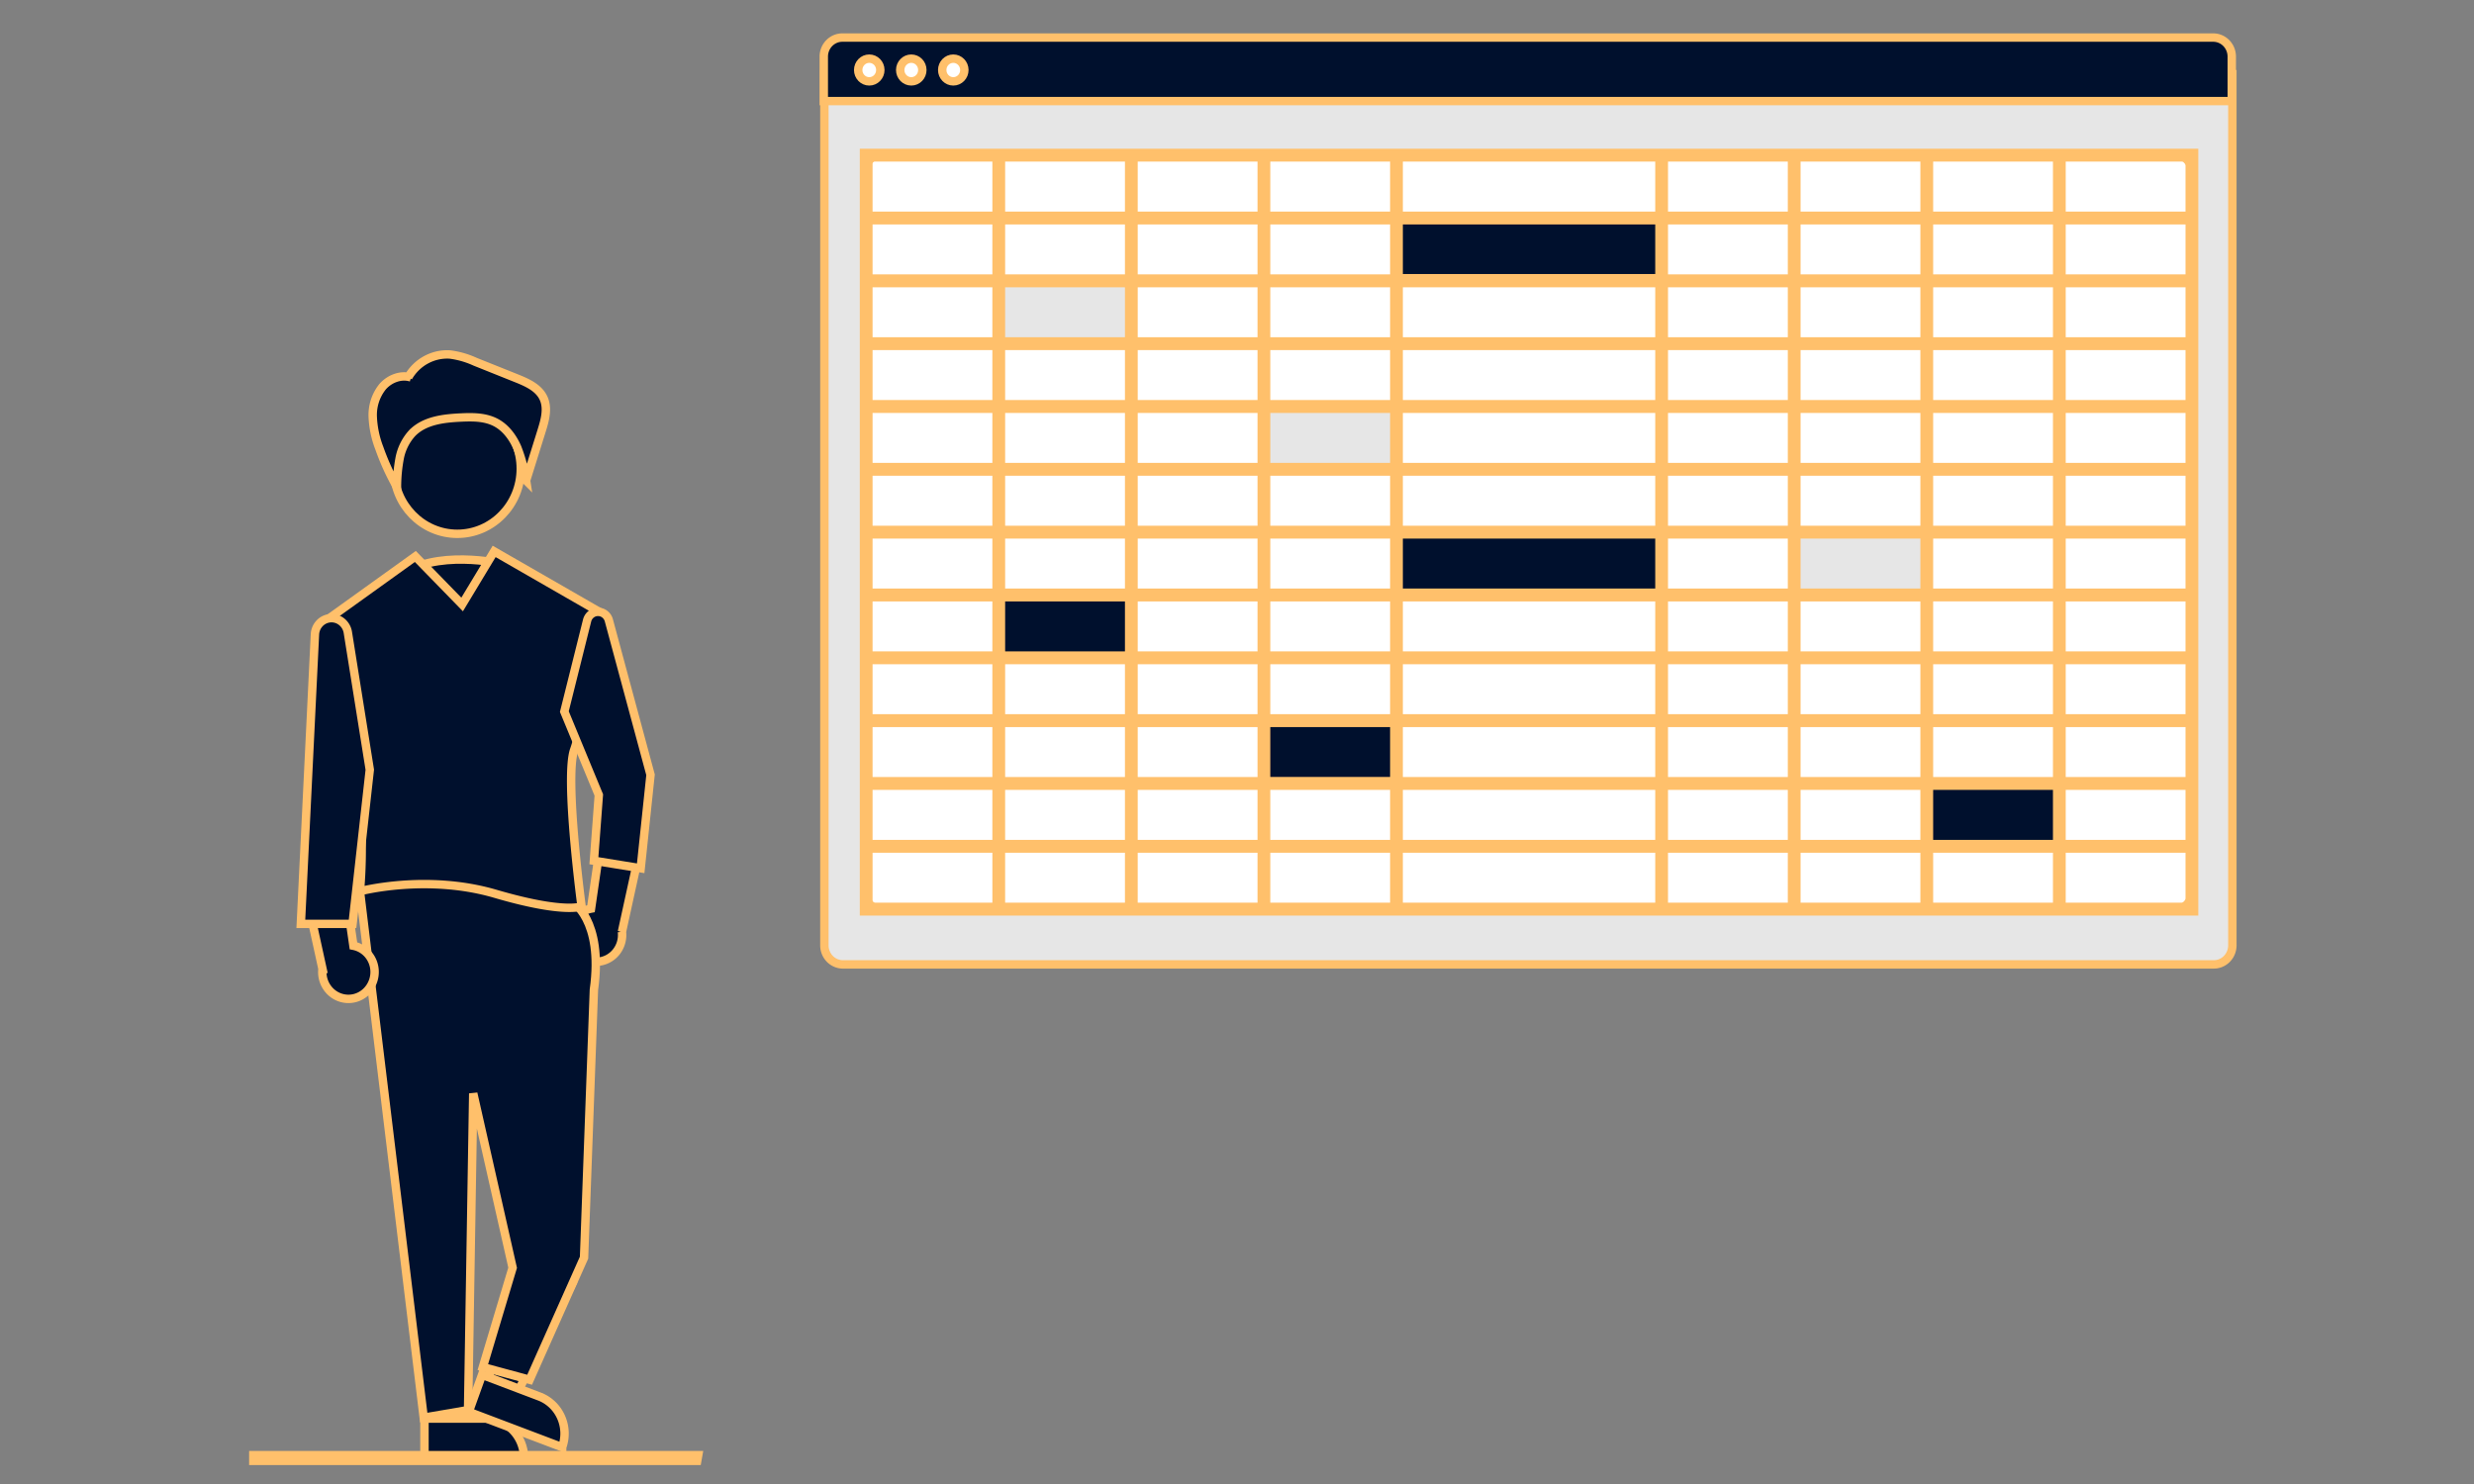 <?xml version="1.0" encoding="UTF-8" standalone="no"?>
<svg
   width="1000"
   height="600"
   viewBox="0 0 1000 600"
   version="1.1"
   id="svg84"
   sodipodi:docname="outline_data.svg"
   inkscape:version="1.2.2 (732a01da63, 2022-12-09, custom)"
   xml:space="preserve"
   xmlns:inkscape="http://www.inkscape.org/namespaces/inkscape"
   xmlns:sodipodi="http://sodipodi.sourceforge.net/DTD/sodipodi-0.dtd"
   xmlns="http://www.w3.org/2000/svg"
   xmlns:svg="http://www.w3.org/2000/svg"
   xmlns:rdf="http://www.w3.org/1999/02/22-rdf-syntax-ns#"
   xmlns:cc="http://creativecommons.org/ns#"
   xmlns:dc="http://purl.org/dc/elements/1.1/"><rect x="0" y="0" width="1000" height="600" fill="#808080" stroke="none"/><defs
     id="defs88" /><sodipodi:namedview
     pagecolor="#ffffff"
     bordercolor="#666666"
     borderopacity="1"
     objecttolerance="10"
     gridtolerance="10"
     guidetolerance="10"
     inkscape:pageopacity="0"
     inkscape:pageshadow="2"
     inkscape:window-width="1842"
     inkscape:window-height="1005"
     id="namedview86"
     showgrid="false"
     inkscape:zoom="1.5068124"
     inkscape:cx="400.84618"
     inkscape:cy="223.31911"
     inkscape:window-x="78"
     inkscape:window-y="38"
     inkscape:window-maximized="1"
     inkscape:current-layer="svg84"
     inkscape:showpageshadow="2"
     inkscape:pagecheckerboard="0"
     inkscape:deskcolor="#d1d1d1" /><path
     d="M 894.839,389.919 H 340.712 a 7.5,7.697 0 0 1 -7.492,-7.689 V 29.992 H 902.33 V 382.231 a 7.5,7.697 0 0 1 -7.491,7.689 z"
     id="path2"
     inkscape:connector-curvature="0"
     style="fill:#e6e6e6;stroke-width:3.4;stroke:#ffc06b;stroke-opacity:1;stroke-dasharray:none" /><path
     d="M 878.591,367.907 H 356.96 a 7.581,7.781 0 0 1 -7.573,-7.772 V 70.054 a 7.582,7.781 0 0 1 7.573,-7.772 h 521.631 a 7.581,7.781 0 0 1 7.573,7.772 V 360.135 a 7.581,7.781 0 0 1 -7.573,7.772 z"
     id="path4"
     inkscape:connector-curvature="0"
     style="fill:#ffffff;stroke-width:3.4;stroke:#ffc06b;stroke-opacity:1;stroke-dasharray:none" /><path
     d="M 902.088,40.869 H 332.978 V 22.878 a 7.5,7.697 0 0 1 7.492,-7.689 h 554.127 a 7.5,7.697 0 0 1 7.492,7.689 z"
     id="path6"
     inkscape:connector-curvature="0"
     style="fill:#00102d;stroke-width:3.4;stroke:#ffc06b;stroke-opacity:1;stroke-dasharray:none;fill-opacity:1" /><ellipse
     cx="351.358"
     cy="28.308"
     id="circle8"
     style="fill:#ffffff;stroke-width:3.4;stroke:#ffc06b;stroke-opacity:1;stroke-dasharray:none"
     rx="4.474"
     ry="4.592" /><ellipse
     cx="368.341"
     cy="28.308"
     id="circle10"
     style="fill:#ffffff;stroke-width:3.4;stroke:#ffc06b;stroke-opacity:1;stroke-dasharray:none"
     rx="4.474"
     ry="4.592" /><ellipse
     cx="385.324"
     cy="28.308"
     id="circle12"
     style="fill:#ffffff;stroke-width:3.4;stroke:#ffc06b;stroke-opacity:1;stroke-dasharray:none"
     rx="4.474"
     ry="4.592" /><rect
     x="402.998"
     y="114.298"
     width="53.762"
     height="24.423"
     id="rect14"
     style="fill:#e6e6e6;stroke-width:3.4;stroke:#ffc06b;stroke-opacity:1;stroke-dasharray:none" /><rect
     x="510.523"
     y="164.952"
     width="53.762"
     height="24.423"
     id="rect16"
     style="fill:#e6e6e6;stroke-width:3.4;stroke:#ffc06b;stroke-opacity:1;stroke-dasharray:none" /><rect
     x="402.998"
     y="240.934"
     width="53.762"
     height="24.423"
     id="rect18"
     style="fill:#00102d;stroke-width:3.4;stroke:#ffc06b;stroke-opacity:1;stroke-dasharray:none;fill-opacity:1" /><rect
     x="510.523"
     y="291.588"
     width="53.762"
     height="24.423"
     id="rect20"
     style="fill:#00102d;stroke-width:3.4;stroke:#ffc06b;stroke-opacity:1;stroke-dasharray:none;fill-opacity:1" /><rect
     x="778.454"
     y="316.915"
     width="53.762"
     height="24.423"
     id="rect22"
     style="fill:#00102d;stroke-width:3.4;stroke:#ffc06b;stroke-opacity:1;stroke-dasharray:none;fill-opacity:1" /><rect
     x="724.692"
     y="215.606"
     width="53.762"
     height="24.423"
     id="rect24"
     style="fill:#e6e6e6;stroke-width:3.4;stroke:#ffc06b;stroke-opacity:1;stroke-dasharray:none" /><rect
     x="564.286"
     y="215.606"
     width="107.525"
     height="24.423"
     id="rect26"
     style="fill:#00102d;stroke-width:3.4;stroke:#ffc06b;stroke-opacity:1;stroke-dasharray:none;fill-opacity:1" /><rect
     x="564.286"
     y="88.066"
     width="107.525"
     height="24.423"
     id="rect28"
     style="fill:#00102d;stroke-width:3.4;stroke:#ffc06b;stroke-opacity:1;stroke-dasharray:none;fill-opacity:1" /><path
     d="M 349.236,61.834 V 368.474 H 886.86 V 61.834 Z m 535.861,25.403 h -51.823 v -23.594 h 51.823 z M 565.344,265.055 v -23.593 h 105.409 v 23.593 z m 105.409,1.809 v 23.594 H 565.343 v -23.594 z m 0,-101.61 v 23.593 H 565.343 v -23.593 z m -105.409,-1.809 v -23.594 h 105.409 v 23.594 z m 0,50.805 v -23.594 h 105.409 v 23.594 z m 105.409,1.809 V 239.652 H 565.343 V 216.059 Z M 563.581,188.847 h -51.823 v -23.593 h 51.823 z m 0,1.809 v 23.594 h -51.823 v -23.594 z m 0,25.403 v 23.594 h -51.823 v -23.594 z m 0,25.403 v 23.593 h -51.823 v -23.593 z m 108.935,0 h 51.823 v 23.593 h -51.823 z m 0,-1.809 v -23.594 h 51.823 v 23.594 z m 0,-25.403 v -23.594 h 51.823 v 23.594 z m 0,-25.403 v -23.593 h 51.823 v 23.593 z m 0,-25.402 v -23.594 h 51.823 v 23.594 z m 0,-25.403 v -23.594 h 51.823 v 23.594 z m -1.763,0 H 565.343 v -23.594 h 105.409 z m -107.172,0 h -51.823 v -23.594 h 51.823 z m 0,1.809 v 23.594 h -51.823 v -23.594 z m -53.586,23.594 h -51.824 v -23.594 h 51.824 z m 0,1.809 v 23.593 h -51.824 v -23.593 z m 0,25.402 v 23.594 h -51.824 v -23.594 z m 0,25.403 v 23.594 h -51.824 v -23.594 z m 0,25.403 v 23.593 h -51.824 v -23.593 z m 0,25.402 v 23.594 h -51.824 v -23.594 z m 1.763,0 h 51.823 v 23.594 h -51.823 z m 51.823,25.403 v 23.593 h -51.823 v -23.593 z m 1.763,0 h 105.409 v 23.593 H 565.343 Z m 107.172,0 h 51.823 v 23.593 h -51.823 z m 0,-1.809 v -23.594 h 51.823 v 23.594 z m 53.586,-23.594 h 51.824 v 23.594 h -51.824 z m 0,-1.809 v -23.593 h 51.824 v 23.593 z m 0,-25.402 v -23.594 h 51.824 v 23.594 z m 0,-25.403 v -23.594 h 51.824 v 23.594 z m 0,-25.403 v -23.593 h 51.824 v 23.593 z m 0,-25.402 v -23.594 h 51.824 v 23.594 z m 0,-25.403 v -23.594 h 51.824 v 23.594 z m 0,-25.403 V 89.046 h 51.824 v 23.593 z m -1.763,0 H 672.516 V 89.046 h 51.823 z m -53.586,0 H 565.343 V 89.046 h 105.409 z m -107.172,0 H 511.758 V 89.046 h 51.823 z m -53.586,0 H 458.171 V 89.046 h 51.824 z m 0,1.809 v 23.594 h -51.824 v -23.594 z m -53.587,23.594 h -51.823 v -23.594 h 51.823 z m 0,1.809 v 23.594 h -51.823 v -23.594 z m 0,25.403 v 23.593 h -51.823 v -23.593 z m 0,25.402 v 23.594 h -51.823 v -23.594 z m 0,25.403 v 23.594 h -51.823 v -23.594 z m 0,25.403 v 23.593 h -51.823 v -23.593 z m 0,25.402 v 23.594 h -51.823 v -23.594 z m 0,25.403 v 23.593 h -51.823 v -23.593 z m 1.763,0 h 51.824 v 23.593 h -51.824 z m 51.824,25.402 v 23.594 h -51.824 v -23.594 z m 1.763,0 h 51.823 v 23.594 h -51.823 z m 53.586,0 h 105.409 v 23.594 H 565.343 Z m 107.172,0 h 51.823 v 23.594 h -51.823 z m 53.586,0 h 51.824 v 23.594 h -51.824 z m 0,-1.809 v -23.593 h 51.824 v 23.593 z m 53.587,-23.593 h 51.823 v 23.593 h -51.823 z m 0,-1.809 v -23.594 h 51.823 v 23.594 z m 0,-25.403 v -23.593 h 51.823 v 23.593 z m 0,-25.402 v -23.594 h 51.823 v 23.594 z m 0,-25.403 v -23.594 h 51.823 v 23.594 z m 0,-25.403 v -23.593 h 51.823 v 23.593 z m 0,-25.402 v -23.594 h 51.823 v 23.594 z m 0,-25.403 v -23.594 h 51.823 v 23.594 z m 0,-25.403 V 89.046 h 51.823 v 23.593 z m 0,-25.402 V 63.643 h 51.823 v 23.594 z m -1.763,0 H 726.101 V 63.643 h 51.824 z m -53.587,0 H 672.516 V 63.643 h 51.823 z m -53.586,0 H 565.343 V 63.643 h 105.409 z m -107.172,0 H 511.758 V 63.643 h 51.823 z m -53.586,0 H 458.171 V 63.643 h 51.824 z m -53.587,0 H 404.585 V 63.643 h 51.823 z m 0,1.809 v 23.593 H 404.585 V 89.046 Z m -53.586,23.593 H 350.999 V 89.046 h 51.823 z m 0,1.809 v 23.594 H 350.999 v -23.594 z m 0,25.403 v 23.594 H 350.999 v -23.594 z m 0,25.403 v 23.593 H 350.999 v -23.593 z m 0,25.402 V 214.25 H 350.999 v -23.594 z m 0,25.403 V 239.652 H 350.999 v -23.594 z m 0,25.403 v 23.593 H 350.999 v -23.593 z m 0,25.402 v 23.594 H 350.999 v -23.594 z m 0,25.403 v 23.593 H 350.999 v -23.593 z m 0,25.402 v 23.594 H 350.999 v -23.594 z m 1.763,0 h 51.823 v 23.594 h -51.823 z m 51.823,25.403 v 23.593 h -51.823 v -23.593 z m 1.763,0 h 51.824 v 23.593 h -51.824 z m 53.587,0 h 51.823 v 23.593 h -51.823 z m 53.586,0 h 105.409 v 23.593 H 565.343 Z m 107.172,0 h 51.823 v 23.593 h -51.823 z m 53.586,0 h 51.824 v 23.593 h -51.824 z m 53.587,0 h 51.823 v 23.593 h -51.823 z m 0,-1.809 v -23.594 h 51.823 v 23.594 z m 53.586,-23.594 h 51.823 v 23.594 h -51.823 z m 0,-1.809 v -23.593 h 51.823 v 23.593 z m 0,-25.402 v -23.594 h 51.823 v 23.594 z m 0,-25.403 v -23.593 h 51.823 v 23.593 z m 0,-25.402 v -23.594 h 51.823 v 23.594 z m 0,-25.403 v -23.594 h 51.823 v 23.594 z m 0,-25.403 v -23.593 h 51.823 v 23.593 z m 0,-25.402 v -23.594 h 51.823 v 23.594 z m 0,-25.403 v -23.594 h 51.823 v 23.594 z m 0,-25.403 V 89.046 h 51.823 v 23.593 z M 402.822,63.643 V 87.237 H 350.999 V 63.643 Z M 350.999,343.072 h 51.823 v 23.593 H 350.999 Z m 482.275,23.593 v -23.593 h 51.823 v 23.593 z"
     id="path30"
     inkscape:connector-curvature="0"
     style="fill:#e6e6e6;stroke-width:3.4;stroke:#ffc06b;stroke-opacity:1;stroke-dasharray:none" /><path
     d="m 202.887,227.979 c 0,0 -27.198,-6.432 -42.157,5.36 -14.959,11.792 19.039,38.593 19.039,38.593 z"
     id="path32"
     inkscape:connector-curvature="0"
     style="fill:#00102d;stroke-width:3.4;stroke:#ffc06b;stroke-opacity:1;stroke-dasharray:none;fill-opacity:1" /><path
     d="m 231.013,381.798 a 10.504,10.78 0 0 1 7.876,-14.419 l 5.497,-37.891 14.444,13.287 -7.434,33.945 a 10.561,10.839 0 0 1 -20.382,5.078 z"
     id="path34"
     inkscape:connector-curvature="0"
     style="fill:#00102d;stroke-width:3.4;stroke:#ffc06b;stroke-opacity:1;stroke-dasharray:none;fill-opacity:1" /><polygon
     points="65.517,478.28 68.648,525.464 80.881,524.652 83.571,477.082 "
     id="polygon36"
     style="fill:#00102d;stroke-width:3.213;stroke:#ffc06b;stroke-opacity:1;stroke-dasharray:none;fill-opacity:1"
     transform="matrix(1.045,0,0,1.072,102.374,15.189)" /><path
     d="m 211.818,589.518 h -40.247 v -15.959 h 24.697 a 15.55,15.959 0 0 1 15.55,15.959 v 0 z"
     id="path38"
     inkscape:connector-curvature="0"
     style="fill:#00102d;stroke-width:3.4;stroke:#ffc06b;stroke-opacity:1;stroke-dasharray:none;fill-opacity:1" /><polygon
     points="106.164,464.168 89.789,508.53 101.29,512.775 123.139,470.433 "
     id="polygon40"
     style="fill:#00102d;stroke-width:3.213;stroke:#ffc06b;stroke-opacity:1;stroke-dasharray:none;fill-opacity:1"
     transform="matrix(1.045,0,0,1.072,102.374,15.189)" /><path
     d="m 227.228,585.128 -37.757,-14.304 5.385,-14.972 23.169,8.777 a 15.55,15.959 0 0 1 9.203,20.498 v 0 z"
     id="path42"
     inkscape:connector-curvature="0"
     style="fill:#00102d;stroke-width:3.4;stroke:#ffc06b;stroke-opacity:1;stroke-dasharray:none;fill-opacity:1" /><path
     d="m 231.095,364.436 c 0,0 12.941,7.151 8.959,35.757 l -3.982,108.291 -21.998,49.367 -18.913,-5.108 12.043,-40.172 -15.927,-70.491 -2.089,128.031 -17.918,3.065 -25.783,-212.825 32.849,-15.324 z"
     id="path44"
     inkscape:connector-curvature="0"
     style="fill:#00102d;stroke-width:3.4;stroke:#ffc06b;stroke-opacity:1;stroke-dasharray:none;fill-opacity:1" /><ellipse
     cx="184.841"
     cy="189.496"
     id="circle46"
     style="fill:#00102d;stroke-width:3.4;stroke:#ffc06b;stroke-opacity:1;stroke-dasharray:none;fill-opacity:1"
     rx="25.655"
     ry="26.33" /><path
     d="m 199.739,222.942 -12.94,21.454 -18.913,-19.411 -35.358,25.402 a 6.688,6.864 0 0 0 -2.375,8.194 c 5.439,13.803 19.367,54.602 15.335,101.768 0,0 26.876,-7.151 54.748,1.022 27.872,8.173 34.84,5.108 34.84,5.108 0,0 -6.968,-52.102 -2.986,-63.34 3.303,-9.322 10.03,-40.434 12.228,-50.773 a 4.54,4.66 0 0 0 -2.222,-5.061 z"
     id="path48"
     inkscape:connector-curvature="0"
     style="fill:#00102d;stroke-width:3.4;stroke:#ffc06b;stroke-opacity:1;stroke-dasharray:none;fill-opacity:1" /><path
     d="m 241.071,247.43 v 0 a 4.549,4.669 0 0 1 5.027,3.376 l 16.85,62.449 -3.982,37.8 -18.913,-3.065 1.991,-26.562 -13.936,-33.713 9.199,-36.822 a 4.549,4.669 0 0 1 3.763,-3.462 z"
     id="path50"
     inkscape:connector-curvature="0"
     style="fill:#00102d;stroke-width:3.4;stroke:#ffc06b;stroke-opacity:1;stroke-dasharray:none;fill-opacity:1" /><path
     d="m 165.003,152.535 a 18.286,18.767 0 0 1 16.86,-9.207 35.834,36.777 0 0 1 10.189,2.927 l 16.771,6.714 c 4.34,1.737 9.093,3.866 10.976,8.238 1.748,4.059 0.444,8.746 -0.876,12.971 l -6.275,20.085 a 59.572,61.139 0 0 0 -3.556,-13.268 c -1.823,-4.199 -4.705,-8.072 -8.691,-10.17 -4.356,-2.294 -9.491,-2.246 -14.382,-2.005 -6.926,0.342 -14.457,1.246 -19.378,6.26 a 20.128,20.658 0 0 0 -5.107,10.237 60.039,61.619 0 0 0 -1.071,11.588 93.605,96.068 0 0 1 -7.148,-15.728 37.917,38.915 0 0 1 -2.656,-12.731 17.447,17.906 0 0 1 3.999,-12.11 c 2.833,-3.25 7.45,-5.005 11.51,-3.718"
     id="path52"
     inkscape:connector-curvature="0"
     style="fill:#00102d;stroke-width:3.4;stroke:#ffc06b;stroke-opacity:1;stroke-dasharray:none;fill-opacity:1" /><path
     d="m 150.735,396.807 a 10.504,10.78 0 0 0 -7.876,-14.419 l -5.497,-37.891 -14.444,13.287 7.434,33.945 a 10.561,10.839 0 0 0 20.382,5.078 z"
     id="path54"
     inkscape:connector-curvature="0"
     style="fill:#00102d;stroke-width:3.4;stroke:#ffc06b;stroke-opacity:1;stroke-dasharray:none;fill-opacity:1" /><path
     d="m 132.891,250.026 v 0 a 6.699,6.875 0 0 0 -5.589,6.438 l -5.703,117.066 H 142.502 l 6.968,-62.319 -8.868,-55.516 a 6.699,6.875 0 0 0 -7.712,-5.669 z"
     id="path56"
     inkscape:connector-curvature="0"
     style="fill:#00102d;stroke-width:3.4;stroke:#ffc06b;stroke-opacity:1;stroke-dasharray:none;fill-opacity:1" /><polygon
     points="172.12,534.671 171.738,536.777 0,536.777 0,534.671 "
     id="polygon58"
     style="fill:#00102d;stroke-width:3.213;stroke:#ffc06b;stroke-opacity:1;stroke-dasharray:none;fill-opacity:1"
     transform="matrix(1.045,0,0,1.072,102.374,15.189)" /></svg>
